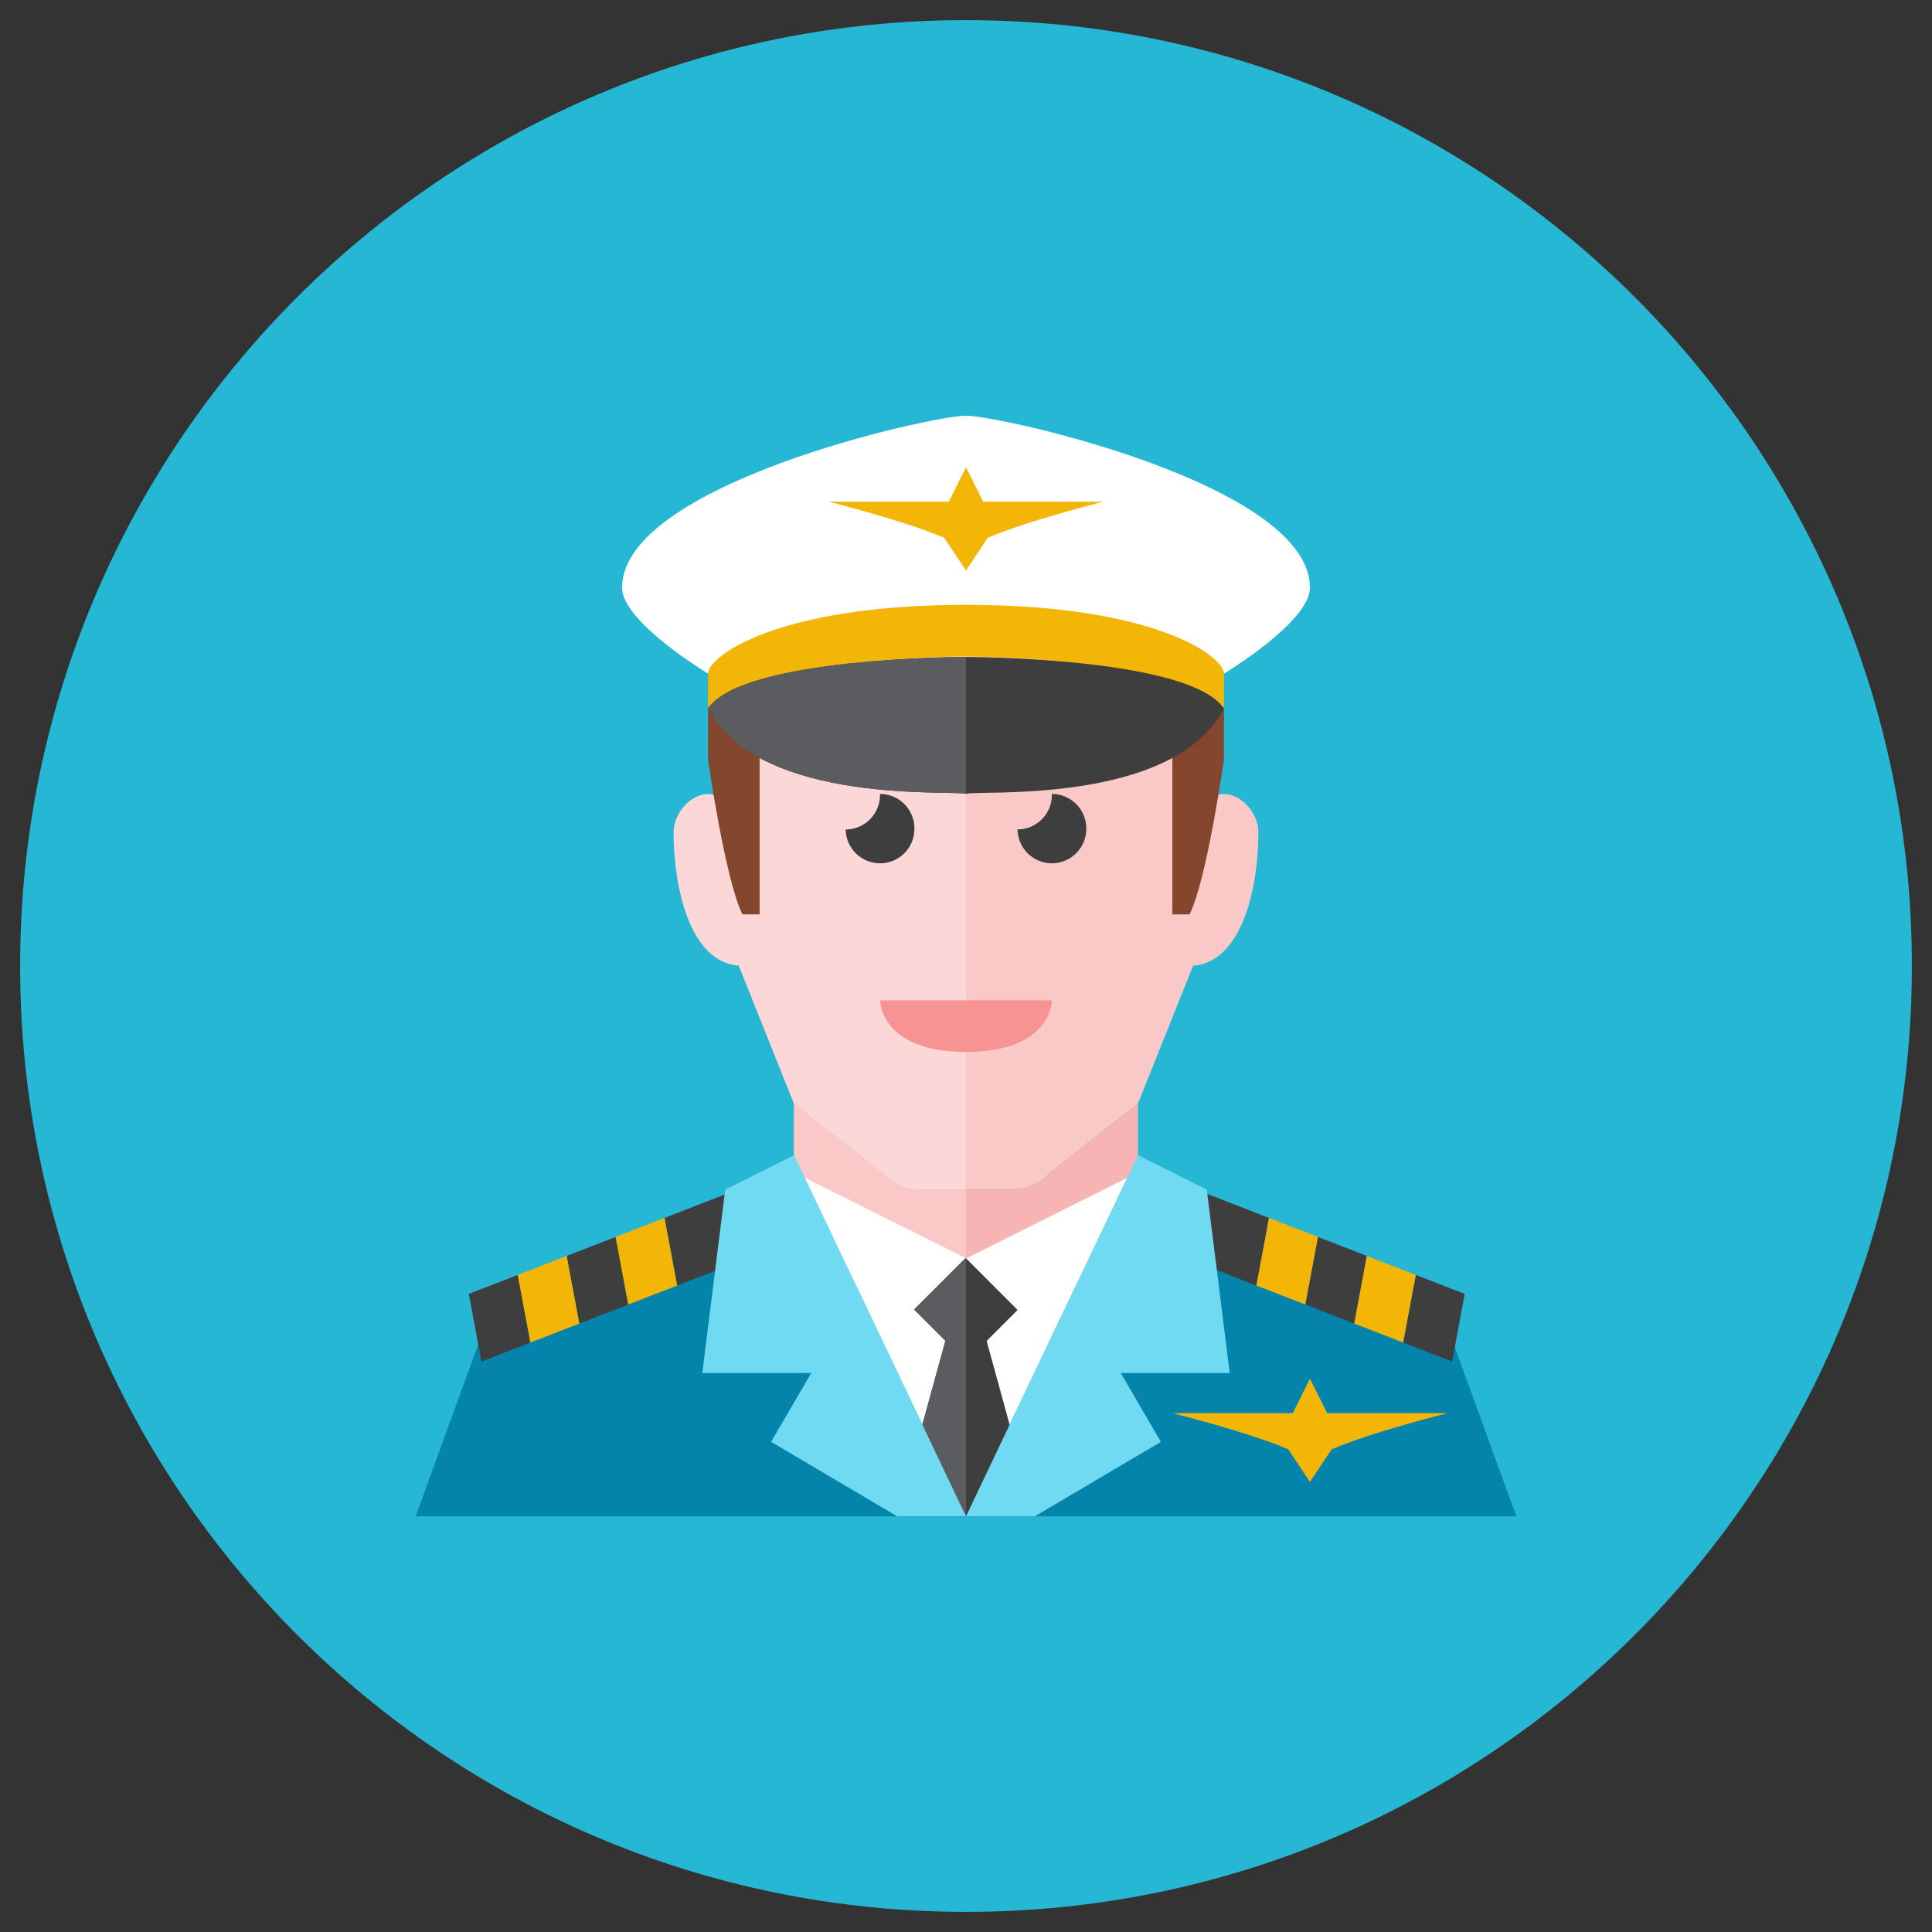 <svg xmlns="http://www.w3.org/2000/svg" fill="none" viewBox="-0.5 -0.5 48 48" id="Pilot-1--Streamline-Kameleon.svg" height="48" width="48"><rect x="-0.5" y="-0.5" width="48" height="48" fill="#333333" stroke="none"/><desc>Pilot 1 Streamline Icon: https://streamlinehq.com</desc><path fill="#25b7d3" d="M23.5 47c12.979 0 23.5 -10.521 23.5 -23.5S36.479 0 23.5 0 0 10.521 0 23.5s10.521 23.5 23.5 23.5Z" stroke-width="1"></path><path fill="#f7b4b4" d="M24.634 29.055h-2.269a1.281 1.281 0 0 1 -0.957 -0.429L19.227 26.918v1.923S19.227 32.045 23.5 32.045s4.273 -3.205 4.273 -3.205V26.918l-2.181 1.707A1.281 1.281 0 0 1 24.634 29.055Z" stroke-width="1"></path><path fill="#fbc8c8" d="M21.408 28.624 19.227 26.917v1.923s0 3.205 4.273 3.205v-2.991h-1.134a1.281 1.281 0 0 1 -0.957 -0.429Z" stroke-width="1"></path><path fill="#fff" d="M19.494 28.761 23.5 37.173l4.006 -8.412L23.506 30.764l-4.012 -2.003Z" stroke-width="1"></path><path fill="#3e3e3f" d="m25.209 37.173 -1.196 -4.358L24.782 32.046l-1.29 -1.292 -1.281 1.281 0.777 0.776L21.791 37.173h3.418Z" stroke-width="1"></path><path fill="#5b5c5f" d="M23.5 37.173V30.762l-0.008 -0.008 -1.281 1.281 0.777 0.776L21.791 37.173h1.709Z" stroke-width="1"></path><path fill="#0484ab" d="m9.827 37.173 1.709 -4.7a2.564 2.564 0 0 1 1.3 -1.275L18.373 29.055l5.127 8.118H9.827Z" stroke-width="1"></path><path fill="#0484ab" d="m37.173 37.173 -1.709 -4.7a2.564 2.564 0 0 0 -1.3 -1.275L28.627 29.055 23.5 37.173h13.673Z" stroke-width="1"></path><path fill="#3e3e3f" d="M11.147 31.647 11.461 33.327l1.216 -0.472 -0.314 -1.68 -1.216 0.472Z" stroke-width="1"></path><path fill="#3e3e3f" d="m13.579 30.703 0.314 1.68 1.216 -0.472 -0.314 -1.68 -1.216 0.472Z" stroke-width="1"></path><path fill="#3e3e3f" d="m17.631 29.129 -1.621 0.63 0.314 1.68L17.945 30.811l-0.314 -1.681Z" stroke-width="1"></path><path fill="#f3b607" d="m12.363 31.175 0.314 1.68 1.216 -0.472 -0.314 -1.68 -1.216 0.472Z" stroke-width="1"></path><path fill="#f3b607" d="m14.794 30.231 0.314 1.68 1.216 -0.472 -0.314 -1.68 -1.216 0.472Z" stroke-width="1"></path><path fill="#3e3e3f" d="M35.891 31.647 35.577 33.327l-1.216 -0.472 0.314 -1.68L35.891 31.647Z" stroke-width="1"></path><path fill="#3e3e3f" d="m33.459 30.703 -0.314 1.68 -1.216 -0.472 0.314 -1.68 1.216 0.472Z" stroke-width="1"></path><path fill="#3e3e3f" d="m29.407 29.129 1.621 0.63 -0.314 1.68 -1.621 -0.629 0.314 -1.681Z" stroke-width="1"></path><path fill="#f3b607" d="m34.675 31.175 -0.314 1.68 -1.216 -0.472 0.314 -1.68 1.216 0.472Z" stroke-width="1"></path><path fill="#f3b607" d="m32.244 30.231 -0.314 1.68 -1.216 -0.472 0.314 -1.68 1.216 0.472Z" stroke-width="1"></path><path fill="#f3b607" d="M32.586 35.508C33.549 35.088 35.464 34.609 35.464 34.609h-2.991l-0.427 -0.855 -0.427 0.855h-2.991s1.915 0.479 2.878 0.899L32.045 36.318l0.54 -0.81Z" stroke-width="1"></path><path fill="#fbc8c8" d="M29.909 19.227c-0.427 0 -0.427 0.475 -0.427 0.475v-1.331c-0.002 -0.955 -0.03 -1.831 -0.156 -2.609C28.54 15.389 26.838 14.955 23.5 14.955c-3.338 0 -5.04 0.434 -5.826 0.808 -0.126 0.778 -0.154 1.654 -0.156 2.609v4.273l1.709 4.273 2.181 1.707a1.281 1.281 0 0 0 0.957 0.429h2.269c0.366 0 0.714 -0.156 0.957 -0.429L27.773 26.917l1.37 -3.425C30.354 23.404 30.764 21.567 30.764 20.177 30.764 19.702 30.336 19.227 29.909 19.227Z" stroke-width="1"></path><path fill="#fbd7d7" d="M17.518 18.371v1.331S17.518 19.227 17.091 19.227s-0.855 0.475 -0.855 0.949c0 1.39 0.409 3.228 1.621 3.315L19.227 26.917l2.181 1.707a1.281 1.281 0 0 0 0.957 0.429H23.5V14.955c-3.338 0 -5.04 0.434 -5.826 0.808 -0.126 0.778 -0.154 1.654 -0.156 2.609Z" stroke-width="1"></path><path fill="#3e3e3f" d="M22.218 20.081a0.855 0.855 0 0 0 -0.855 -0.855l-0.003 0c0 0.009 0.003 0.018 0.003 0.027a0.855 0.855 0 0 1 -0.852 0.855A0.853 0.853 0 0 0 22.218 20.081Z" stroke-width="1"></path><path fill="#3e3e3f" d="M26.488 20.081a0.855 0.855 0 0 0 -0.855 -0.855l-0.003 0c0 0.009 0.003 0.017 0.003 0.026a0.855 0.855 0 0 1 -0.852 0.855 0.853 0.853 0 0 0 1.707 -0.026Z" stroke-width="1"></path><path fill="#f79392" d="M21.364 24.353h4.273s0 1.282 -2.136 1.282 -2.136 -1.282 -2.136 -1.282Z" stroke-width="1"></path><path fill="#84462d" d="m17.091 17.091 0 1.282s0.427 2.991 0.855 3.845l0.427 0 0 -5.127h-1.282Z" stroke-width="1"></path><path fill="#84462d" d="m29.909 17.091 0 1.282s-0.427 2.991 -0.855 3.845l-0.427 0 0 -5.127h1.282Z" stroke-width="1"></path><path fill="#fff" d="M23.5 9.827c-0.855 0 -8.545 1.709 -8.545 4.273 0 0.855 2.136 2.136 2.136 2.136 0 -0.257 1.282 -1.282 6.409 -1.282s6.409 1.025 6.409 1.282c0 0 2.136 -1.282 2.136 -2.136 0 -2.564 -7.691 -4.273 -8.545 -4.273Z" stroke-width="1"></path><path fill="#f3b607" d="M23.5 14.527c-4.7 0 -6.409 1.282 -6.409 1.709l0 0.855c1.282 -1.282 6.409 -1.282 6.409 -1.282s5.127 0 6.409 1.282l0 -0.855c0 -0.427 -1.709 -1.709 -6.409 -1.709Z" stroke-width="1"></path><path fill="#f3b607" d="M24.04 12.863C25.004 12.443 26.918 11.964 26.918 11.964h-2.991l-0.427 -0.855 -0.427 0.855h-2.991s1.915 0.479 2.878 0.899L23.5 13.673l0.54 -0.81Z" stroke-width="1"></path><path fill="#3e3e3f" d="M23.5 15.822s-5.555 0 -6.409 1.282c1.281 2.445 6.25 2.007 6.409 2.123 0.159 -0.116 5.129 0.322 6.409 -2.123 -0.855 -1.282 -6.409 -1.282 -6.409 -1.282Z" stroke-width="1"></path><path fill="#5b5c5f" d="M17.091 17.104c1.281 2.445 6.25 2.007 6.409 2.123v-3.405s-5.555 0 -6.409 1.282Z" stroke-width="1"></path><path fill="#6fdaf1" d="M23.5 37.173 19.227 28.2l-1.709 0.855 -0.57 4.558H19.655l-0.997 1.709L21.791 37.173h1.709Z" stroke-width="1"></path><path fill="#6fdaf1" d="m23.5 37.173 4.273 -8.973 1.709 0.855 0.57 4.558H27.345l0.997 1.709L25.209 37.173h-1.709Z" stroke-width="1"></path></svg>